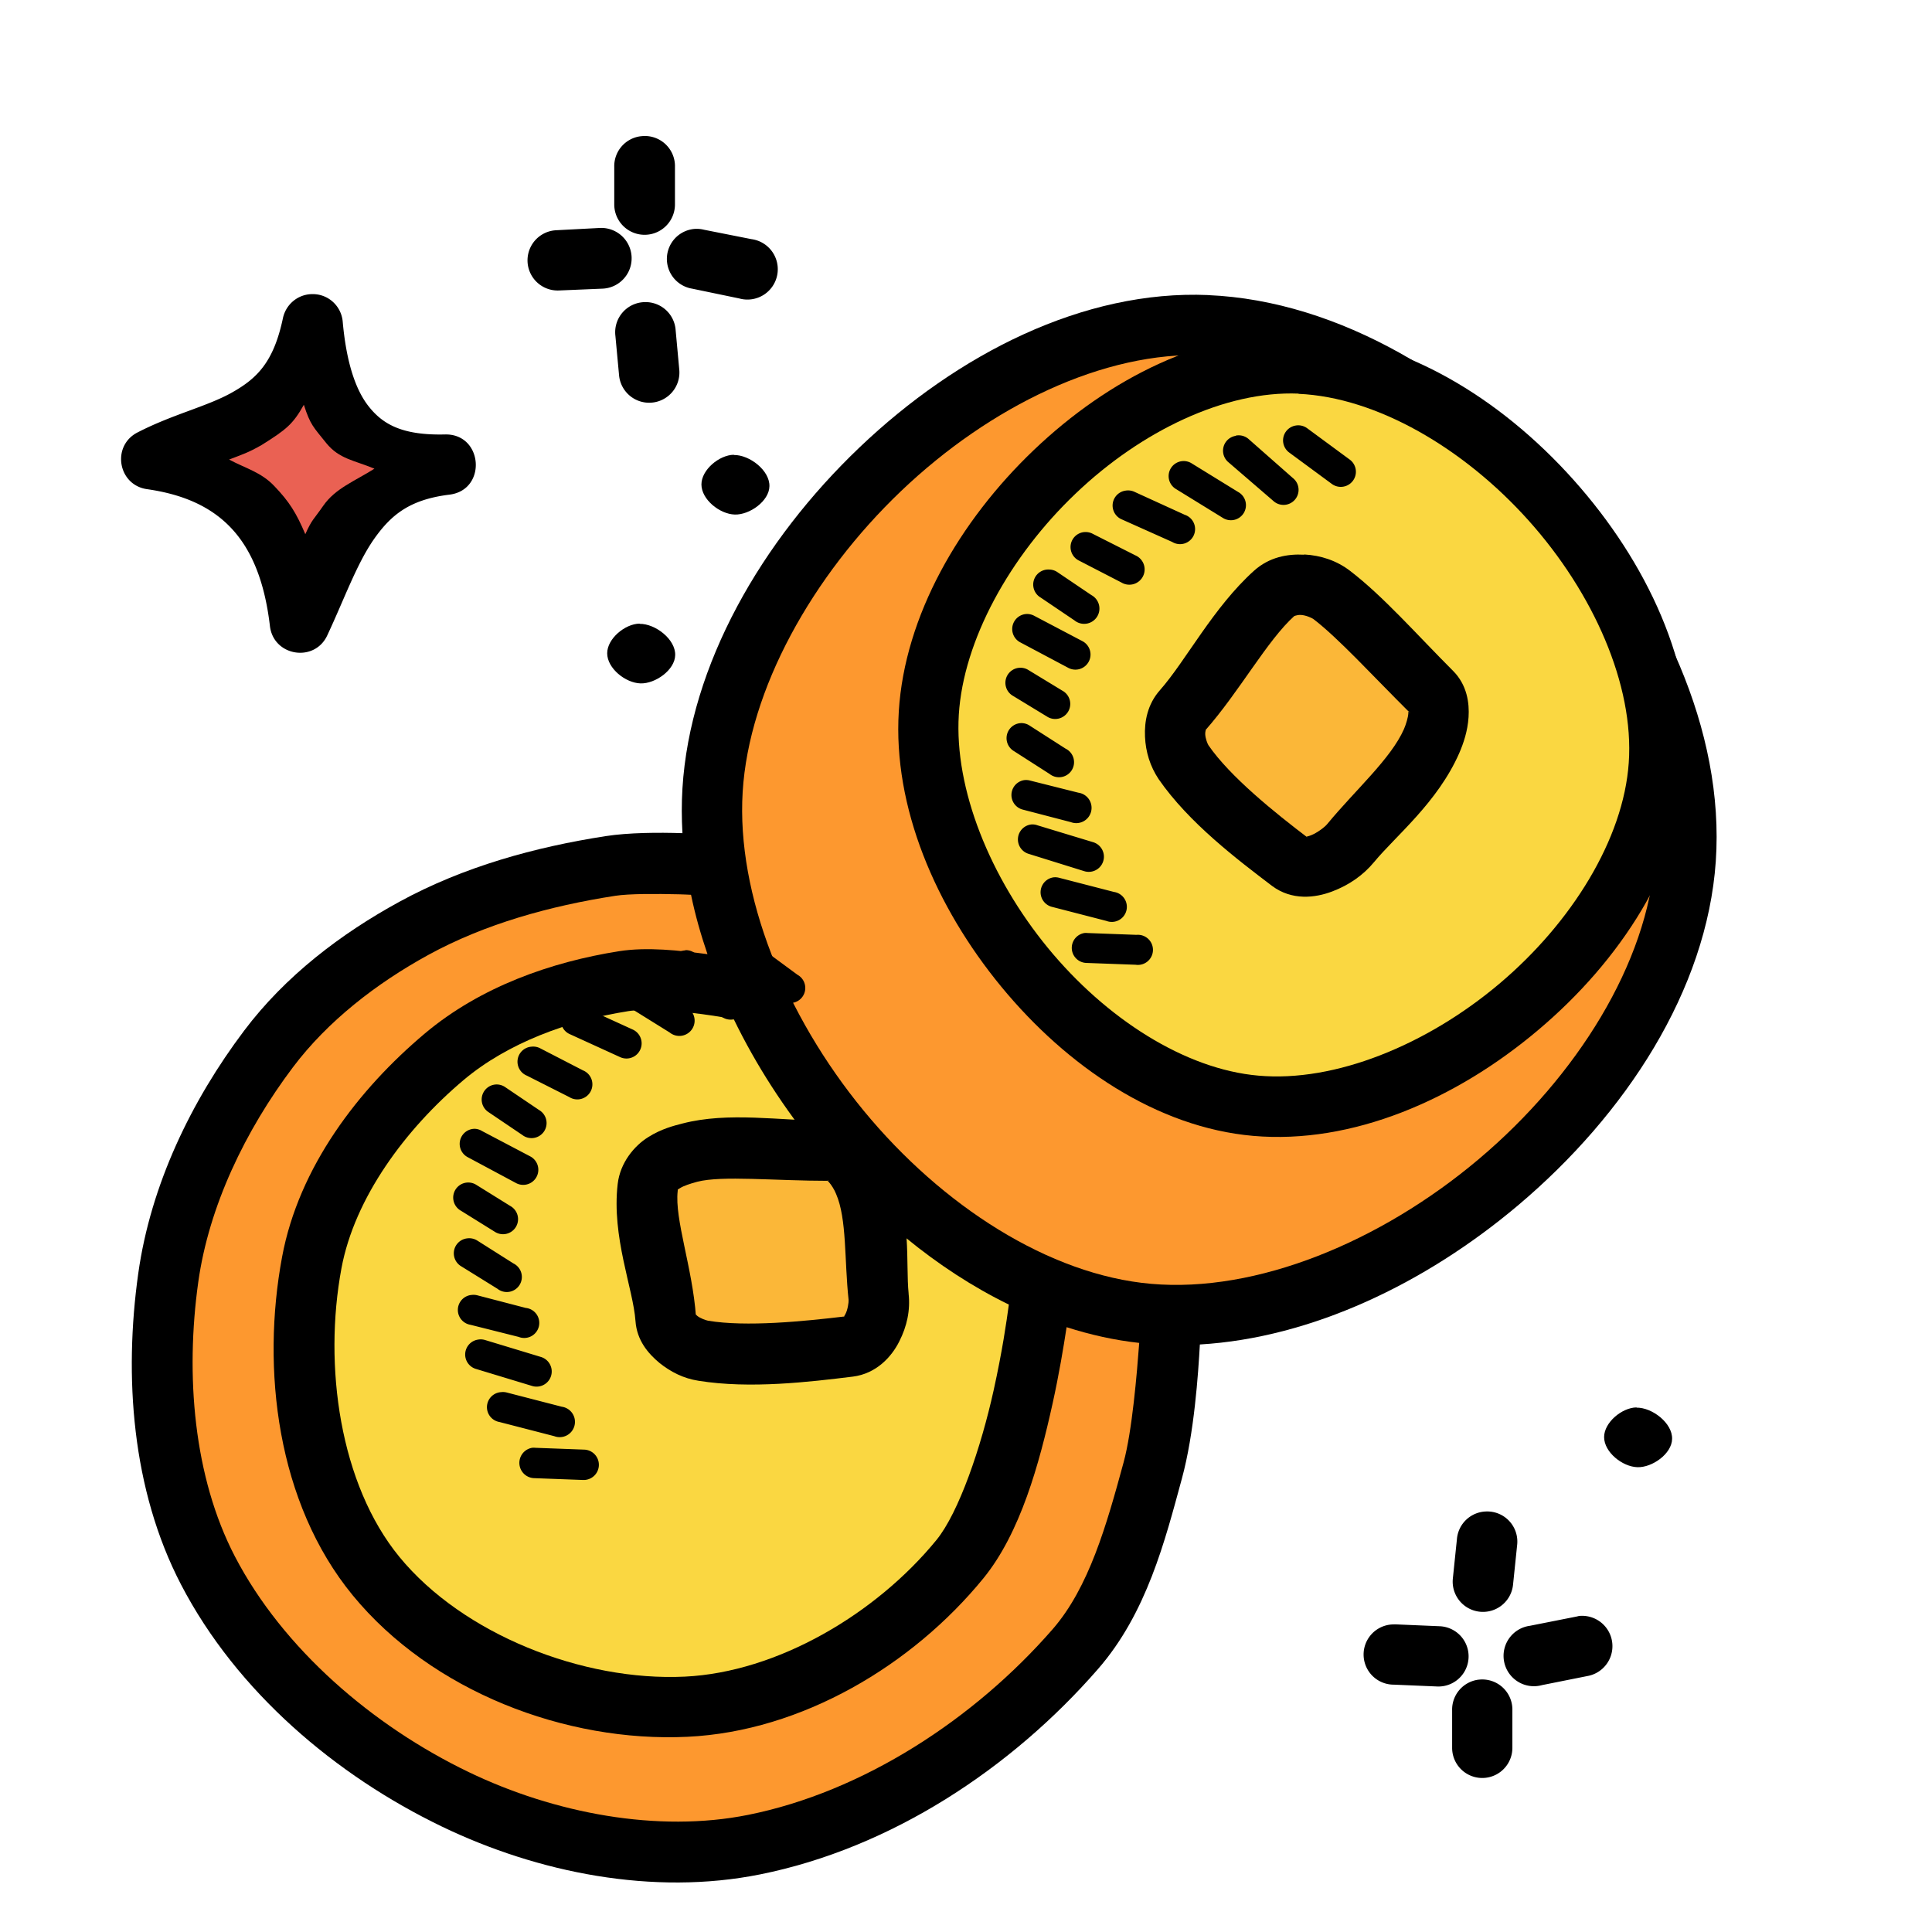 <svg xmlns="http://www.w3.org/2000/svg" width="32" height="32" viewBox="0 0 8.467 8.467"><g transform="translate(386.877 -453.106)"><path style="line-height:normal;font-variant-ligatures:normal;font-variant-position:normal;font-variant-caps:normal;font-variant-numeric:normal;font-variant-alternates:normal;font-feature-settings:normal;text-indent:0;text-align:start;text-decoration-line:none;text-decoration-style:solid;text-decoration-color:#000;text-transform:none;text-orientation:mixed;shape-padding:0;isolation:auto;mix-blend-mode:normal" d="M-384.068 453.703a.132.132 0 0 0-.117.135v.164a.133.133 0 1 0 .266 0v-.164a.132.132 0 0 0-.148-.135zM-384.248 454.105l-.191.01a.132.132 0 1 0 .012.264l.191-.008a.133.133 0 1 0-.012-.266zM-383.83 454.109a.132.132 0 0 0-.014.262l.207.043a.133.133 0 1 0 .053-.26l-.207-.041a.132.132 0 0 0-.039-.004zM-384.051 454.43a.132.132 0 0 0-.129.148l.016.172a.132.132 0 1 0 .264-.023l-.016-.174a.132.132 0 0 0-.135-.123zM-380.396 460.467a.132.132 0 0 0-.117.135v.164a.132.132 0 1 0 .264 0v-.164a.132.132 0 0 0-.146-.135zM-380.77 460.225a.132.132 0 0 0 .002.264l.189.008a.132.132 0 1 0 .012-.264l-.189-.008a.132.132 0 0 0-.014 0zM-379.957 460.188a.132.132 0 0 0-.008.002l-.207.041a.133.133 0 1 0 .053.26l.205-.041a.133.133 0 0 0-.043-.262zM-380.363 459.73a.132.132 0 0 0-.129.121l-.018.174a.132.132 0 1 0 .264.025l.018-.174a.132.132 0 0 0-.135-.146zM-385.51 454.395c-.062.001-.114.045-.127.105-.041.195-.115.265-.223.326-.108.061-.258.095-.412.174-.118.058-.089.233.041.25.159.023.278.077.365.168.087.091.148.227.172.432.016.133.197.161.252.039.073-.156.127-.308.201-.416.075-.108.156-.177.332-.199.168-.019.15-.269-.019-.264-.18.004-.267-.041-.33-.119-.064-.078-.102-.207-.117-.375-.006-.07-.065-.123-.135-.121z" color="#000" font-family="sans-serif" font-weight="400" overflow="visible"/><path fill="#ea6153" d="m -385.545,454.881 c 0.028,0.087 0.041,0.096 0.098,0.167 0.057,0.07 0.122,0.075 0.211,0.112 -0.087,0.055 -0.171,0.086 -0.224,0.162 -0.045,0.065 -0.048,0.057 -0.079,0.125 -0.04,-0.094 -0.07,-0.142 -0.136,-0.211 -0.058,-0.061 -0.125,-0.077 -0.198,-0.116 0.059,-0.023 0.082,-0.029 0.143,-0.064 0.107,-0.067 0.137,-0.091 0.184,-0.175 z" color="#000" font-family="sans-serif" font-weight="400" overflow="visible" style="line-height:normal;font-variant-ligatures:normal;font-variant-position:normal;font-variant-caps:normal;font-variant-numeric:normal;font-variant-alternates:normal;font-feature-settings:normal;text-indent:0;text-align:start;text-decoration-line:none;text-decoration-style:solid;text-decoration-color:#000;text-transform:none;text-orientation:mixed;shape-padding:0;isolation:auto;mix-blend-mode:normal"/><path d="m -999.516,882.891 c -2.06,-0.088 -4.144,0.971 -5.766,2.518 -1.622,1.546 -2.805,3.598 -2.93,5.641 -0.015,0.245 -0.014,0.492 0,0.74 -0.4,-0.013 -0.889,-0.01 -1.27,0.049 -1.163,0.18 -2.346,0.503 -3.412,1.086 -0.963,0.526 -1.885,1.225 -2.568,2.133 -0.869,1.154 -1.544,2.545 -1.75,4.016 -0.237,1.69 -0.11,3.571 0.709,5.145 0.922,1.771 2.56,3.156 4.318,4.002 1.583,0.761 3.485,1.144 5.256,0.789 2.169,-0.435 4.161,-1.756 5.588,-3.395 0.808,-0.927 1.108,-2.12 1.389,-3.152 0.204,-0.748 0.27,-1.733 0.297,-2.217 1.845,-0.109 3.728,-1.007 5.262,-2.301 1.783,-1.504 3.122,-3.56 3.27,-5.686 0.15,-2.164 -0.915,-4.427 -2.502,-6.199 -1.587,-1.773 -3.724,-3.075 -5.891,-3.168 z" color="#000" font-family="sans-serif" font-weight="400" overflow="visible" transform="translate(-116.71 220.433) scale(.265)" style="line-height:normal;font-variant-ligatures:normal;font-variant-position:normal;font-variant-caps:normal;font-variant-numeric:normal;font-variant-alternates:normal;font-feature-settings:normal;text-indent:0;text-align:start;text-decoration-line:none;text-decoration-style:solid;text-decoration-color:#000;text-transform:none;text-orientation:mixed;shape-padding:0;isolation:auto;mix-blend-mode:normal"/><path fill="#fd982f" d="m -999.561,883.887 c 1.784,0.077 3.74,1.226 5.189,2.844 1.449,1.618 2.368,3.68 2.244,5.461 -0.121,1.743 -1.291,3.62 -2.916,4.99 -1.625,1.37 -3.674,2.214 -5.418,2.061 -1.683,-0.147 -3.457,-1.288 -4.754,-2.865 -1.297,-1.577 -2.104,-3.571 -2,-5.27 0.103,-1.692 1.147,-3.571 2.621,-4.977 1.474,-1.405 3.355,-2.316 5.033,-2.244 z" color="#000" font-family="sans-serif" font-weight="400" overflow="visible" transform="translate(-116.71 220.433) scale(.265)" style="line-height:normal;font-variant-ligatures:normal;font-variant-position:normal;font-variant-caps:normal;font-variant-numeric:normal;font-variant-alternates:normal;font-feature-settings:normal;text-indent:0;text-align:start;text-decoration-line:none;text-decoration-style:solid;text-decoration-color:#000;text-transform:none;text-orientation:mixed;shape-padding:0;isolation:auto;mix-blend-mode:normal"/><path fill="#fd982f" d="m -1008.269,892.801 c 0.108,0.003 0.106,0.004 0.199,0.008 0.068,0.33 0.161,0.657 0.272,0.982 -0.465,-0.061 -0.995,-0.122 -1.461,-0.049 -1.127,0.178 -2.294,0.589 -3.211,1.359 -1.098,0.923 -2.086,2.208 -2.363,3.697 -0.346,1.855 -0.086,4.068 1.168,5.596 1.302,1.586 3.52,2.436 5.535,2.34 1.896,-0.09 3.725,-1.188 4.895,-2.621 0.613,-0.751 0.925,-1.897 1.145,-2.893 0.107,-0.485 0.18,-0.927 0.231,-1.26 0.394,0.126 0.795,0.216 1.201,0.26 -0.038,0.506 -0.116,1.452 -0.258,1.975 -0.282,1.037 -0.573,2.07 -1.174,2.76 -1.297,1.489 -3.138,2.689 -5.035,3.07 -1.494,0.3 -3.204,-0.025 -4.621,-0.707 -1.59,-0.765 -3.074,-2.042 -3.867,-3.566 -0.685,-1.317 -0.821,-3.002 -0.606,-4.539 0.176,-1.255 0.778,-2.506 1.565,-3.551 0.571,-0.759 1.377,-1.387 2.244,-1.861 0.928,-0.508 2.002,-0.807 3.086,-0.975 0.233,-0.036 0.674,-0.034 1.057,-0.025 z" color="#000" font-family="sans-serif" font-weight="400" overflow="visible" transform="translate(-116.71 220.433) scale(.265)" style="line-height:normal;font-variant-ligatures:normal;font-variant-position:normal;font-variant-caps:normal;font-variant-numeric:normal;font-variant-alternates:normal;font-feature-settings:normal;text-indent:0;text-align:start;text-decoration-line:none;text-decoration-style:solid;text-decoration-color:#000;text-transform:none;text-orientation:mixed;shape-padding:0;isolation:auto;mix-blend-mode:normal"/><path fill="#fad741" d="m -1008.568,894.721 c 0.219,0.01 0.463,0.033 0.682,0.062 0.291,0.039 0.389,0.061 0.525,0.088 0.368,0.757 0.836,1.481 1.379,2.141 0.887,1.079 1.976,1.993 3.168,2.574 -0.04,0.295 -0.108,0.768 -0.252,1.42 -0.207,0.938 -0.574,2.018 -0.945,2.473 -1,1.224 -2.632,2.187 -4.162,2.26 -1.688,0.081 -3.669,-0.7 -4.719,-1.979 -0.986,-1.201 -1.26,-3.16 -0.959,-4.775 0.217,-1.164 1.056,-2.301 2.023,-3.115 0.727,-0.611 1.729,-0.98 2.723,-1.137 0.121,-0.019 0.318,-0.022 0.537,-0.012 z" color="#000" font-family="sans-serif" font-weight="400" overflow="visible" transform="translate(-116.71 220.433) scale(.265)" style="line-height:normal;font-variant-ligatures:normal;font-variant-position:normal;font-variant-caps:normal;font-variant-numeric:normal;font-variant-alternates:normal;font-feature-settings:normal;text-indent:0;text-align:start;text-decoration-line:none;text-decoration-style:solid;text-decoration-color:#000;text-transform:none;text-orientation:mixed;shape-padding:0;isolation:auto;mix-blend-mode:normal"/><path d="m -381.174,454.568 c -0.422,-0.018 -0.845,0.198 -1.172,0.51 -0.327,0.312 -0.566,0.727 -0.592,1.145 -0.026,0.419 0.161,0.857 0.449,1.207 0.288,0.35 0.682,0.617 1.104,0.654 0.434,0.038 0.888,-0.159 1.248,-0.463 0.36,-0.303 0.632,-0.719 0.662,-1.154 0.031,-0.443 -0.186,-0.9 -0.506,-1.258 -0.32,-0.358 -0.75,-0.622 -1.193,-0.641 z" color="#000" font-family="sans-serif" font-weight="400" overflow="visible" style="line-height:normal;font-variant-ligatures:normal;font-variant-position:normal;font-variant-caps:normal;font-variant-numeric:normal;font-variant-alternates:normal;font-feature-settings:normal;text-indent:0;text-align:start;text-decoration-line:none;text-decoration-style:solid;text-decoration-color:#000;text-transform:none;text-orientation:mixed;shape-padding:0;isolation:auto;mix-blend-mode:normal"/><path fill="#fad741" d="m -381.186,454.832 c 0.342,0.015 0.724,0.238 1.008,0.555 0.284,0.317 0.463,0.721 0.439,1.062 -0.023,0.334 -0.25,0.701 -0.568,0.969 -0.318,0.268 -0.72,0.432 -1.055,0.402 -0.322,-0.028 -0.668,-0.25 -0.922,-0.559 -0.254,-0.309 -0.411,-0.697 -0.391,-1.023 0.02,-0.325 0.223,-0.694 0.512,-0.969 0.288,-0.275 0.656,-0.451 0.977,-0.438 z" color="#000" font-family="sans-serif" font-weight="400" overflow="visible" style="line-height:normal;font-variant-ligatures:normal;font-variant-position:normal;font-variant-caps:normal;font-variant-numeric:normal;font-variant-alternates:normal;font-feature-settings:normal;text-indent:0;text-align:start;text-decoration-line:none;text-decoration-style:solid;text-decoration-color:#000;text-transform:none;text-orientation:mixed;shape-padding:0;isolation:auto;mix-blend-mode:normal"/><path d="m -381.162,455.537 c -0.072,-0.004 -0.152,0.01 -0.219,0.07 -0.179,0.161 -0.299,0.395 -0.412,0.523 -0.056,0.063 -0.069,0.139 -0.066,0.205 0.003,0.066 0.022,0.129 0.06,0.186 0.133,0.192 0.345,0.352 0.496,0.467 0.088,0.066 0.19,0.053 0.264,0.025 0.074,-0.028 0.136,-0.071 0.184,-0.129 0.095,-0.115 0.278,-0.261 0.373,-0.477 0.019,-0.044 0.037,-0.097 0.041,-0.158 0.004,-0.061 -0.006,-0.141 -0.068,-0.203 -0.159,-0.159 -0.305,-0.326 -0.451,-0.438 -0.06,-0.046 -0.129,-0.068 -0.201,-0.072 z" color="#000" font-family="sans-serif" font-weight="400" overflow="visible" style="line-height:normal;font-variant-ligatures:normal;font-variant-position:normal;font-variant-caps:normal;font-variant-numeric:normal;font-variant-alternates:normal;font-feature-settings:normal;text-indent:0;text-align:start;text-decoration-line:none;text-decoration-style:solid;text-decoration-color:#000;text-transform:none;text-orientation:mixed;shape-padding:0;isolation:auto;mix-blend-mode:normal"/><path fill="#fbb738" d="m -381.176,455.801 c 0.022,0.001 0.048,0.013 0.055,0.018 0.11,0.084 0.26,0.249 0.426,0.414 -0.012,-0.012 -0.009,-0.017 -0.01,0 -10e-4,0.017 -0.01,0.047 -0.019,0.068 -0.057,0.13 -0.214,0.268 -0.336,0.416 -0.011,0.014 -0.045,0.039 -0.07,0.049 -0.025,0.01 -0.026,0.003 -0.012,0.014 -0.148,-0.112 -0.345,-0.271 -0.439,-0.408 -0.004,-0.006 -0.013,-0.029 -0.014,-0.047 -7.9e-4,-0.018 0.006,-0.024 0,-0.018 0.15,-0.17 0.271,-0.394 0.391,-0.502 -0.005,0.004 0.007,-0.005 0.029,-0.004 z" color="#000" font-family="sans-serif" font-weight="400" overflow="visible" style="line-height:normal;font-variant-ligatures:normal;font-variant-position:normal;font-variant-caps:normal;font-variant-numeric:normal;font-variant-alternates:normal;font-feature-settings:normal;text-indent:0;text-align:start;text-decoration-line:none;text-decoration-style:solid;text-decoration-color:#000;text-transform:none;text-orientation:mixed;shape-padding:0;isolation:auto;mix-blend-mode:normal"/><path d="m -383.242,458.018 c -0.217,0 -0.442,-0.041 -0.645,0.012 -0.035,0.009 -0.092,0.023 -0.15,0.06 -0.059,0.037 -0.122,0.11 -0.133,0.205 -0.027,0.232 0.068,0.459 0.078,0.6 0.006,0.086 0.056,0.143 0.105,0.184 0.05,0.04 0.106,0.068 0.17,0.078 0.227,0.037 0.49,0.005 0.678,-0.018 0.102,-0.013 0.169,-0.086 0.203,-0.154 0.034,-0.067 0.049,-0.137 0.041,-0.209 v -0.002 c -0.013,-0.127 0.014,-0.339 -0.074,-0.541 h -0.002 v -0.002 c -0.018,-0.042 -0.043,-0.087 -0.084,-0.129 -0.041,-0.042 -0.105,-0.084 -0.188,-0.084 z" color="#000" font-family="sans-serif" font-weight="400" overflow="visible" style="line-height:normal;font-variant-ligatures:normal;font-variant-position:normal;font-variant-caps:normal;font-variant-numeric:normal;font-variant-alternates:normal;font-feature-settings:normal;text-indent:0;text-align:start;text-decoration-line:none;text-decoration-style:solid;text-decoration-color:#000;text-transform:none;text-orientation:mixed;shape-padding:0;isolation:auto;mix-blend-mode:normal"/><path fill="#fbb738" d="m -383.242,458.281 c -0.011,10e-6 -0.012,-0.005 -0.002,0.006 0.01,0.011 0.024,0.033 0.031,0.051 0.048,0.11 0.036,0.29 0.055,0.465 0.001,0.009 -0.004,0.044 -0.014,0.062 -0.009,0.018 -0.011,0.011 0,0.01 -0.184,0.022 -0.435,0.047 -0.602,0.019 -0.01,-0.002 -0.035,-0.011 -0.047,-0.021 -0.012,-0.01 -0.007,-0.017 -0.006,0.002 -0.015,-0.212 -0.094,-0.426 -0.08,-0.549 10e-4,-0.01 -0.002,-0.005 0.012,-0.014 0.014,-0.009 0.044,-0.019 0.074,-0.027 0.109,-0.028 0.336,-0.004 0.578,-0.004 z" color="#000" font-family="sans-serif" font-weight="400" overflow="visible" style="line-height:normal;font-variant-ligatures:normal;font-variant-position:normal;font-variant-caps:normal;font-variant-numeric:normal;font-variant-alternates:normal;font-feature-settings:normal;text-indent:0;text-align:start;text-decoration-line:none;text-decoration-style:solid;text-decoration-color:#000;text-transform:none;text-orientation:mixed;shape-padding:0;isolation:auto;mix-blend-mode:normal"/><path d="M-383.661 455.1c.069-.001.158.068.156.137-.001.065-.087.126-.152.124-.066-.002-.146-.066-.146-.132-0-.064.078-.129.142-.13zM-384.074 455.84c.069-.001.158.068.156.137-.001.065-.087.126-.152.124-.066-.002-.146-.066-.146-.132-0-.064.078-.129.142-.13zM-379.705 459.275c.069-.001.158.068.156.137-.001.065-.087.126-.152.124-.066-.002-.146-.066-.146-.132-0-.064.078-.129.142-.13z"/><path style="line-height:normal;font-variant-ligatures:normal;font-variant-position:normal;font-variant-caps:normal;font-variant-numeric:normal;font-variant-alternates:normal;font-feature-settings:normal;text-indent:0;text-align:start;text-decoration-line:none;text-decoration-style:solid;text-decoration-color:#000;text-transform:none;text-orientation:mixed;shape-padding:0;isolation:auto;mix-blend-mode:normal" d="M-383.619 457.227a.066.066 0 0 0-.027.119l.186.137a.066.066 0 1 0 .078-.105l-.186-.137a.066.066 0 0 0-.051-.014zM-383.873 457.271a.066.066 0 0 0-.039.117l.193.17a.066.066 0 1 0 .088-.1l-.195-.17a.066.066 0 0 0-.047-.018zM-384.125 457.385a.066.066 0 0 0-.018.121l.201.125a.067.067 0 1 0 .07-.113l-.203-.123a.066.066 0 0 0-.051-.01zM-384.357 457.512a.066.066 0 0 0-.021.127l.219.1a.066.066 0 1 0 .055-.121l-.219-.1a.066.066 0 0 0-.033-.006zM-384.547 457.693a.066.066 0 0 0-.021.127l.186.094a.066.066 0 1 0 .06-.117l-.186-.096a.066.066 0 0 0-.039-.008zM-384.707 457.859a.066.066 0 0 0-.029.121l.148.1a.066.066 0 1 0 .074-.109l-.148-.1a.066.066 0 0 0-.045-.012zM-384.795 458.053a.066.066 0 0 0-.031.125l.211.113a.066.066 0 1 0 .062-.117l-.211-.111a.066.066 0 0 0-.031-.01zM-384.834 458.289a.066.066 0 0 0-.023.123l.148.092a.066.066 0 1 0 .068-.113l-.148-.092a.066.066 0 0 0-.045-.01zM-384.828 458.533a.066.066 0 0 0-.027.123l.158.098a.066.066 0 1 0 .07-.111l-.158-.1a.066.066 0 0 0-.043-.01zM-384.809 458.781a.066.066 0 0 0-.006.131l.211.053a.066.066 0 1 0 .031-.127l-.211-.055a.066.066 0 0 0-.025-.002zM-384.783 458.977a.066.066 0 0 0-.006.129l.244.074a.066.066 0 1 0 .039-.127l-.244-.074a.066.066 0 0 0-.033-.002zM-384.68 459.207a.066.066 0 0 0-.008.131l.24.062a.067.067 0 1 0 .033-.129l-.24-.062a.066.066 0 0 0-.025-.002zM-384.545 459.451a.067.067 0 0 0 .008.133l.215.008a.066.066 0 1 0 .006-.133l-.215-.008a.066.066 0 0 0-.014 0zM-381.199 454.971a.066.066 0 0 0-.027.119l.186.137a.066.066 0 1 0 .078-.107l-.186-.137a.066.066 0 0 0-.051-.012zM-381.461 455.016a.066.066 0 0 0-.031.117l.195.168a.066.066 0 1 0 .086-.1l-.193-.17a.066.066 0 0 0-.057-.016zM-381.697 455.127a.066.066 0 0 0-.025.123l.203.125a.066.066 0 1 0 .068-.113l-.203-.125a.066.066 0 0 0-.043-.01zM-381.943 455.256a.066.066 0 0 0-.016.127l.219.098a.066.066 0 1 0 .055-.119l-.219-.1a.066.066 0 0 0-.039-.006zM-382.127 455.438a.066.066 0 0 0-.021.125l.186.096a.067.067 0 1 0 .061-.119l-.186-.094a.066.066 0 0 0-.039-.008zM-382.279 455.602a.066.066 0 0 0-.037.123l.148.1a.067.067 0 1 0 .074-.111l-.148-.1a.066.066 0 0 0-.037-.012zM-382.381 455.797a.066.066 0 0 0-.023.125l.209.111a.066.066 0 1 0 .062-.117l-.211-.111a.066.066 0 0 0-.037-.008zM-382.414 456.033a.066.066 0 0 0-.023.123l.148.09a.066.066 0 1 0 .068-.113l-.148-.09a.066.066 0 0 0-.045-.01zM-382.402 456.275a.066.066 0 0 0-.031.123l.156.1a.066.066 0 1 0 .07-.111l-.156-.1a.066.066 0 0 0-.039-.012zM-382.389 456.525a.066.066 0 0 0-.006.129l.211.055a.067.067 0 1 0 .033-.129l-.211-.053a.066.066 0 0 0-.027-.002zM-382.355 456.719a.066.066 0 0 0-.014.129l.244.076a.066.066 0 1 0 .039-.127l-.244-.074a.066.066 0 0 0-.025-.004zM-382.26 456.951a.066.066 0 0 0-.008.129l.24.062a.066.066 0 1 0 .033-.127l-.24-.062a.066.066 0 0 0-.025-.002zM-382.125 457.195a.066.066 0 0 0 .008.131l.217.008a.066.066 0 1 0 .004-.131l-.215-.008a.066.066 0 0 0-.014 0z" color="#000" font-family="sans-serif" font-weight="400" overflow="visible"/></g></svg>